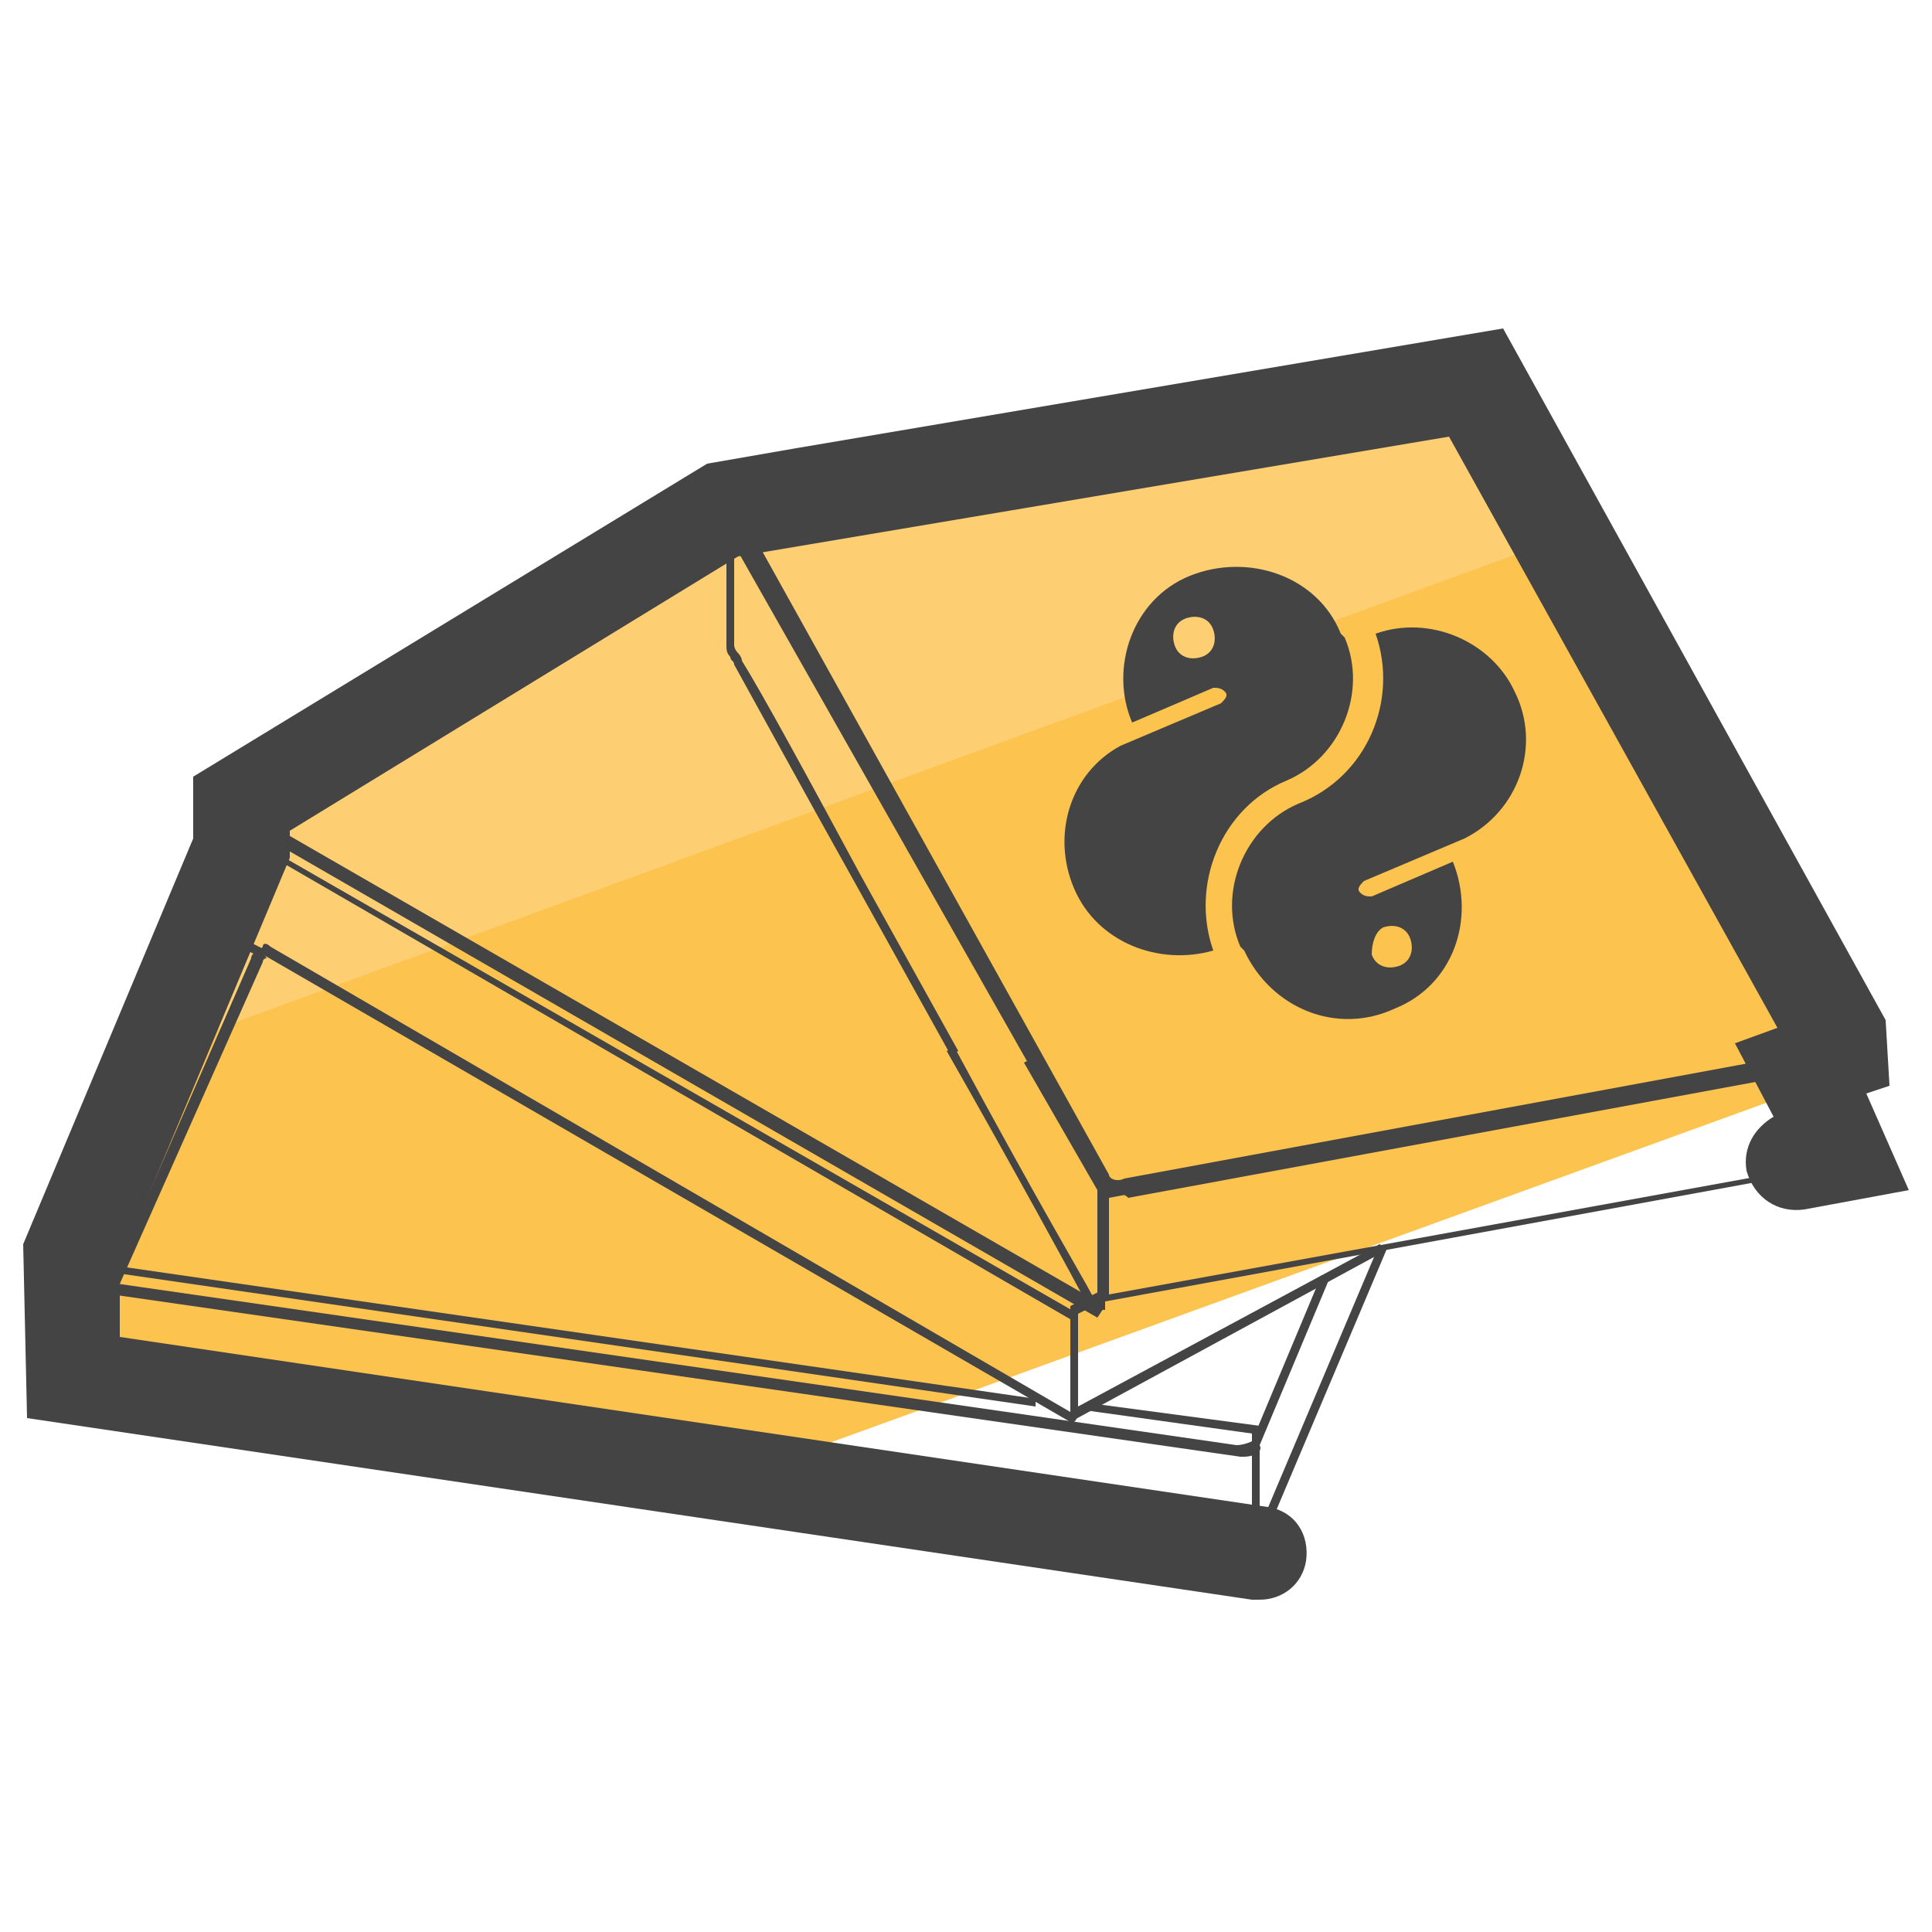 <?xml version="1.0" encoding="utf-8"?>
<!-- Generator: Adobe Illustrator 22.0.1, SVG Export Plug-In . SVG Version: 6.00 Build 0)  -->
<svg version="1.1" id="Layer_1" xmlns="http://www.w3.org/2000/svg" xmlns:xlink="http://www.w3.org/1999/xlink" x="0px" y="0px"
	 viewBox="0 0 50 50" style="enable-background:new 0 0 50 50;" xml:space="preserve">
<style type="text/css">
	.st0{fill:#FCC34F;}
	.st1{fill:#FDCF72;}
	.st2{fill:#444444;}
</style>
<g>
	<g>
		<path class="st0" d="M48,26.5C48,26.5,48,26.5,48,26.5l-7.1-12.8L3.4,27.4l-2.1,4.8c0,0,0,0,0,0.1l0,0l0,3.1c0,0,0,0,0,0.1
			c0,0,0,0,0,0c0,0,0,0,0,0c0,0,0.1,0.1,0.2,0.1c0,0,0,0,0,0l0.2,0l0,0c0,0,0.4,0.1,1.1,0.2c0.1,0,0.2,0,0.3,0
			C4,35.9,5,36.1,6.2,36.3c0.3,0,0.6,0.1,0.9,0.1c1.5,0.2,3.3,0.5,5.2,0.8c0.3,0,0.5,0.1,0.8,0.1c0.8,0.1,1.7,0.2,2.5,0.4
			c1.2,0.2,2.4,0.3,3.5,0.5l28.1-10.2L47,27.3l0.7-0.1c0.2,0,0.3-0.1,0.3-0.2C48,27,48,26.5,48,26.5L48,26.5z"/>
	</g>
	<g>
		<path class="st1" d="M38.4,9.2C38.3,9.1,38.1,9,37.8,9l-17.3,3.2c-0.2-0.1-0.4-0.1-0.6,0l-0.3,0.2L19,12.5c-0.2,0-0.2,0.1-0.3,0.2
			l0,0c0,0,0,0,0,0.1v0c0,0,0,0.1,0,0.2L6,20.3c-0.1,0.1-0.1,0.1-0.1,0.2l0,0c0,0,0,0.6,0,1.2l-2.4,5.7l37.5-13.7L38.4,9.2z"/>
	</g>
	<g>
		<path class="st2" d="M32.2,40.4c0,0-0.1,0-0.1,0L2.2,36.1c-0.2,0-0.3-0.1-0.4-0.2c0-0.1-0.1-0.2,0-0.3l4.7-10.8
			c0-0.1,0.1-0.2,0.3-0.2l0.1,0.2c-0.1,0-0.1,0.1-0.1,0.1L2,35.7c0,0,0,0,0,0c0,0,0.1,0.1,0.2,0.1l29.8,4.3c0.2,0,0.4-0.1,0.4-0.1
			l3.3-7.8l0.2,0.1l-3.3,7.8C32.7,40.3,32.4,40.4,32.2,40.4z"/>
	</g>
	<g>
		<path class="st2" d="M32.2,37.7c0,0-0.1,0-0.1,0L2.2,33.4c-0.2,0-0.3-0.1-0.4-0.2c0-0.1-0.1-0.2,0-0.3l4.4-10.3l0.2,0.1L2,33
			c0,0,0,0,0,0c0,0,0.1,0.1,0.2,0.1l29.8,4.3c0.2,0,0.4-0.1,0.4-0.1l1.8-4.3l0.2,0.1l-1.8,4.3C32.7,37.6,32.4,37.7,32.2,37.7z"/>
	</g>
	<g>
		<path class="st2" d="M32.2,40.4c0,0-0.1,0-0.1,0c-0.4-0.1-29.6-4.2-29.6-4.2c-0.3,0-0.5-0.1-0.6-0.2l-0.1-0.2l0-3.2l0.1,0
			l24.9,3.6l0,0.2L2,32.8l0,2.9l0,0.1c0,0,0.2,0.1,0.4,0.1c0,0,29.3,4.2,29.6,4.2c0.2,0,0.3,0,0.4-0.1v-2.9l-4.3-0.6l0-0.2l4.5,0.6
			v3.2l0,0C32.7,40.2,32.5,40.4,32.2,40.4z"/>
	</g>
	<g>
		<polygon class="st2" points="27.7,36.8 27.7,33.8 28.5,33.4 28.7,33.6 27.9,34 27.9,36.4 35.7,32.2 35.8,32.4 		"/>
	</g>
	<g>
		<path class="st2" d="M27.8,34.2L6.4,21.8c-0.1-0.1-0.2-0.2-0.2-0.3c0-0.1,0.1-0.2,0.2-0.3l12.9-7.4l0.1,0.2L6.5,21.5
			c-0.1,0-0.1,0.1-0.1,0.1c0,0,0,0,0.1,0.1L27.9,34L27.8,34.2z"/>
	</g>
	<g>
		<path class="st2" d="M28.4,34.1l-22-12.7v2.9c0,0,0,0.1,0.1,0.1l0.4,0.2l-0.1,0.2l-0.4-0.2c0,0-0.2-0.1-0.2-0.3v-3.3L6.4,21
			l22.2,12.8L28.4,34.1z"/>
	</g>
	<g>
		<path class="st2" d="M27.7,36.8C27.7,36.8,27.6,36.8,27.7,36.8L6.8,24.7c-0.1,0-0.1-0.1,0-0.2c0-0.1,0.1-0.1,0.2,0l20.8,12.1
			c0.1,0,0.1,0.1,0,0.2C27.8,36.8,27.7,36.8,27.7,36.8z"/>
	</g>
	<g>
		<path class="st2" d="M28.5,33.7v-3l0.1,0l18-3.4l0,3.1l-0.1,0L28.5,33.7z M28.7,31v2.5l17.6-3.2l0-2.6L28.7,31z"/>
	</g>
	<g>
		<path class="st2" d="M29,30.9c-0.2,0-0.5-0.1-0.5-0.2l-9.4-16.9c0-0.1,0-0.2,0-0.3c0.1-0.1,0.2-0.2,0.4-0.2l18.4-3.4
			c0.3-0.1,0.6,0,0.7,0.2l9.4,16.9c0,0.1,0,0.2,0,0.3c-0.1,0.1-0.2,0.2-0.4,0.3l-18.4,3.4C29.1,30.9,29,30.9,29,30.9z M38,10
			c0,0-0.1,0-0.1,0l-18.4,3.4c-0.1,0-0.2,0.1-0.2,0.1c0,0,0,0,0,0l9.4,16.9c0,0.1,0.2,0.2,0.4,0.1l18.4-3.4c0.1,0,0.2-0.1,0.2-0.1
			c0,0,0,0,0,0l-9.4-16.9C38.3,10.1,38.2,10,38,10z"/>
	</g>
	<g>
		<path class="st2" d="M26.6,27.5L19,14.1v2.6c0,0,0,0.1,0.1,0.2c0,0,0.1,0.1,0.1,0.2c0.5,0.8,1.7,3,3.1,5.6l2.5,4.5l-0.2,0.1
			l-2.5-4.5c-1.4-2.5-2.6-4.7-3.1-5.6c0-0.1-0.1-0.1-0.1-0.2c-0.1-0.1-0.1-0.2-0.1-0.3v-3.5l8,14.2L26.6,27.5z"/>
	</g>
	<g>
		<path class="st2" d="M28.7,33.9l-0.1,0c0,0,0,0-0.1,0c-0.2,0-0.3-0.1-0.5-0.4c-0.1-0.2-1.9-3.5-3.5-6.3l0.2-0.1
			c2.1,3.9,3.4,6.1,3.5,6.3c0.1,0.2,0.2,0.3,0.2,0.3v-2.9l-1.9-3.3l0.2-0.1l1.9,3.3V33.9z"/>
	</g>
	<g>
		<g>
			<path class="st2" d="M33.3,20.2c1.4-0.6,2.1-2.3,1.5-3.7l-0.1-0.1c-0.6-1.5-2.4-2.1-3.9-1.5c-1.5,0.6-2.1,2.4-1.5,3.8l2.1-0.9
				c0.1,0,0.2,0,0.3,0.1s0,0.2-0.1,0.3L29,19.3l0,0c-1.3,0.7-1.8,2.3-1.2,3.7c0.6,1.4,2.2,2,3.6,1.6C30.8,22.9,31.6,20.9,33.3,20.2z
				 M31.1,17c-0.3,0.1-0.6,0-0.7-0.3s0-0.6,0.3-0.7s0.6,0,0.7,0.3S31.4,16.9,31.1,17z"/>
		</g>
		<g>
			<path class="st2" d="M35.6,16.4c0.6,1.7-0.2,3.7-2,4.4c-1.4,0.6-2.1,2.3-1.5,3.7l0.1,0.1c0.7,1.5,2.4,2.2,3.9,1.5
				c1.5-0.6,2.1-2.3,1.5-3.8l-2.1,0.9c-0.1,0-0.2,0-0.3-0.1s0-0.2,0.1-0.3l2.6-1.1c1.4-0.7,2-2.4,1.3-3.8
				C38.6,16.6,37,15.9,35.6,16.4z M35.8,24c0.3-0.1,0.6,0,0.7,0.3c0.1,0.3,0,0.6-0.3,0.7c-0.3,0.1-0.6,0-0.7-0.3
				C35.5,24.4,35.6,24.1,35.8,24z"/>
		</g>
	</g>
	<g>
		<path class="st2" d="M32.6,41.4c-0.1,0-0.1,0-0.2,0L0.7,36.7l-0.1-4.5l4.4-10.5v-1.6L18.3,12l2.3-0.4l18.3-3.1l9.9,17.9l0.1,1.7
			l-0.6,0.2l1.1,2.5l-2.7,0.5c-0.7,0.1-1.3-0.3-1.5-1c-0.1-0.6,0.2-1.1,0.7-1.4L44.9,27l1.1-0.4l-8.5-15.3l-18.4,3.1L7.5,21.5v0.7
			L3.1,32.7l0,1.9L32.8,39c0.7,0.1,1.1,0.7,1,1.4C33.7,41,33.2,41.4,32.6,41.4z"/>
	</g>
</g>
</svg>

